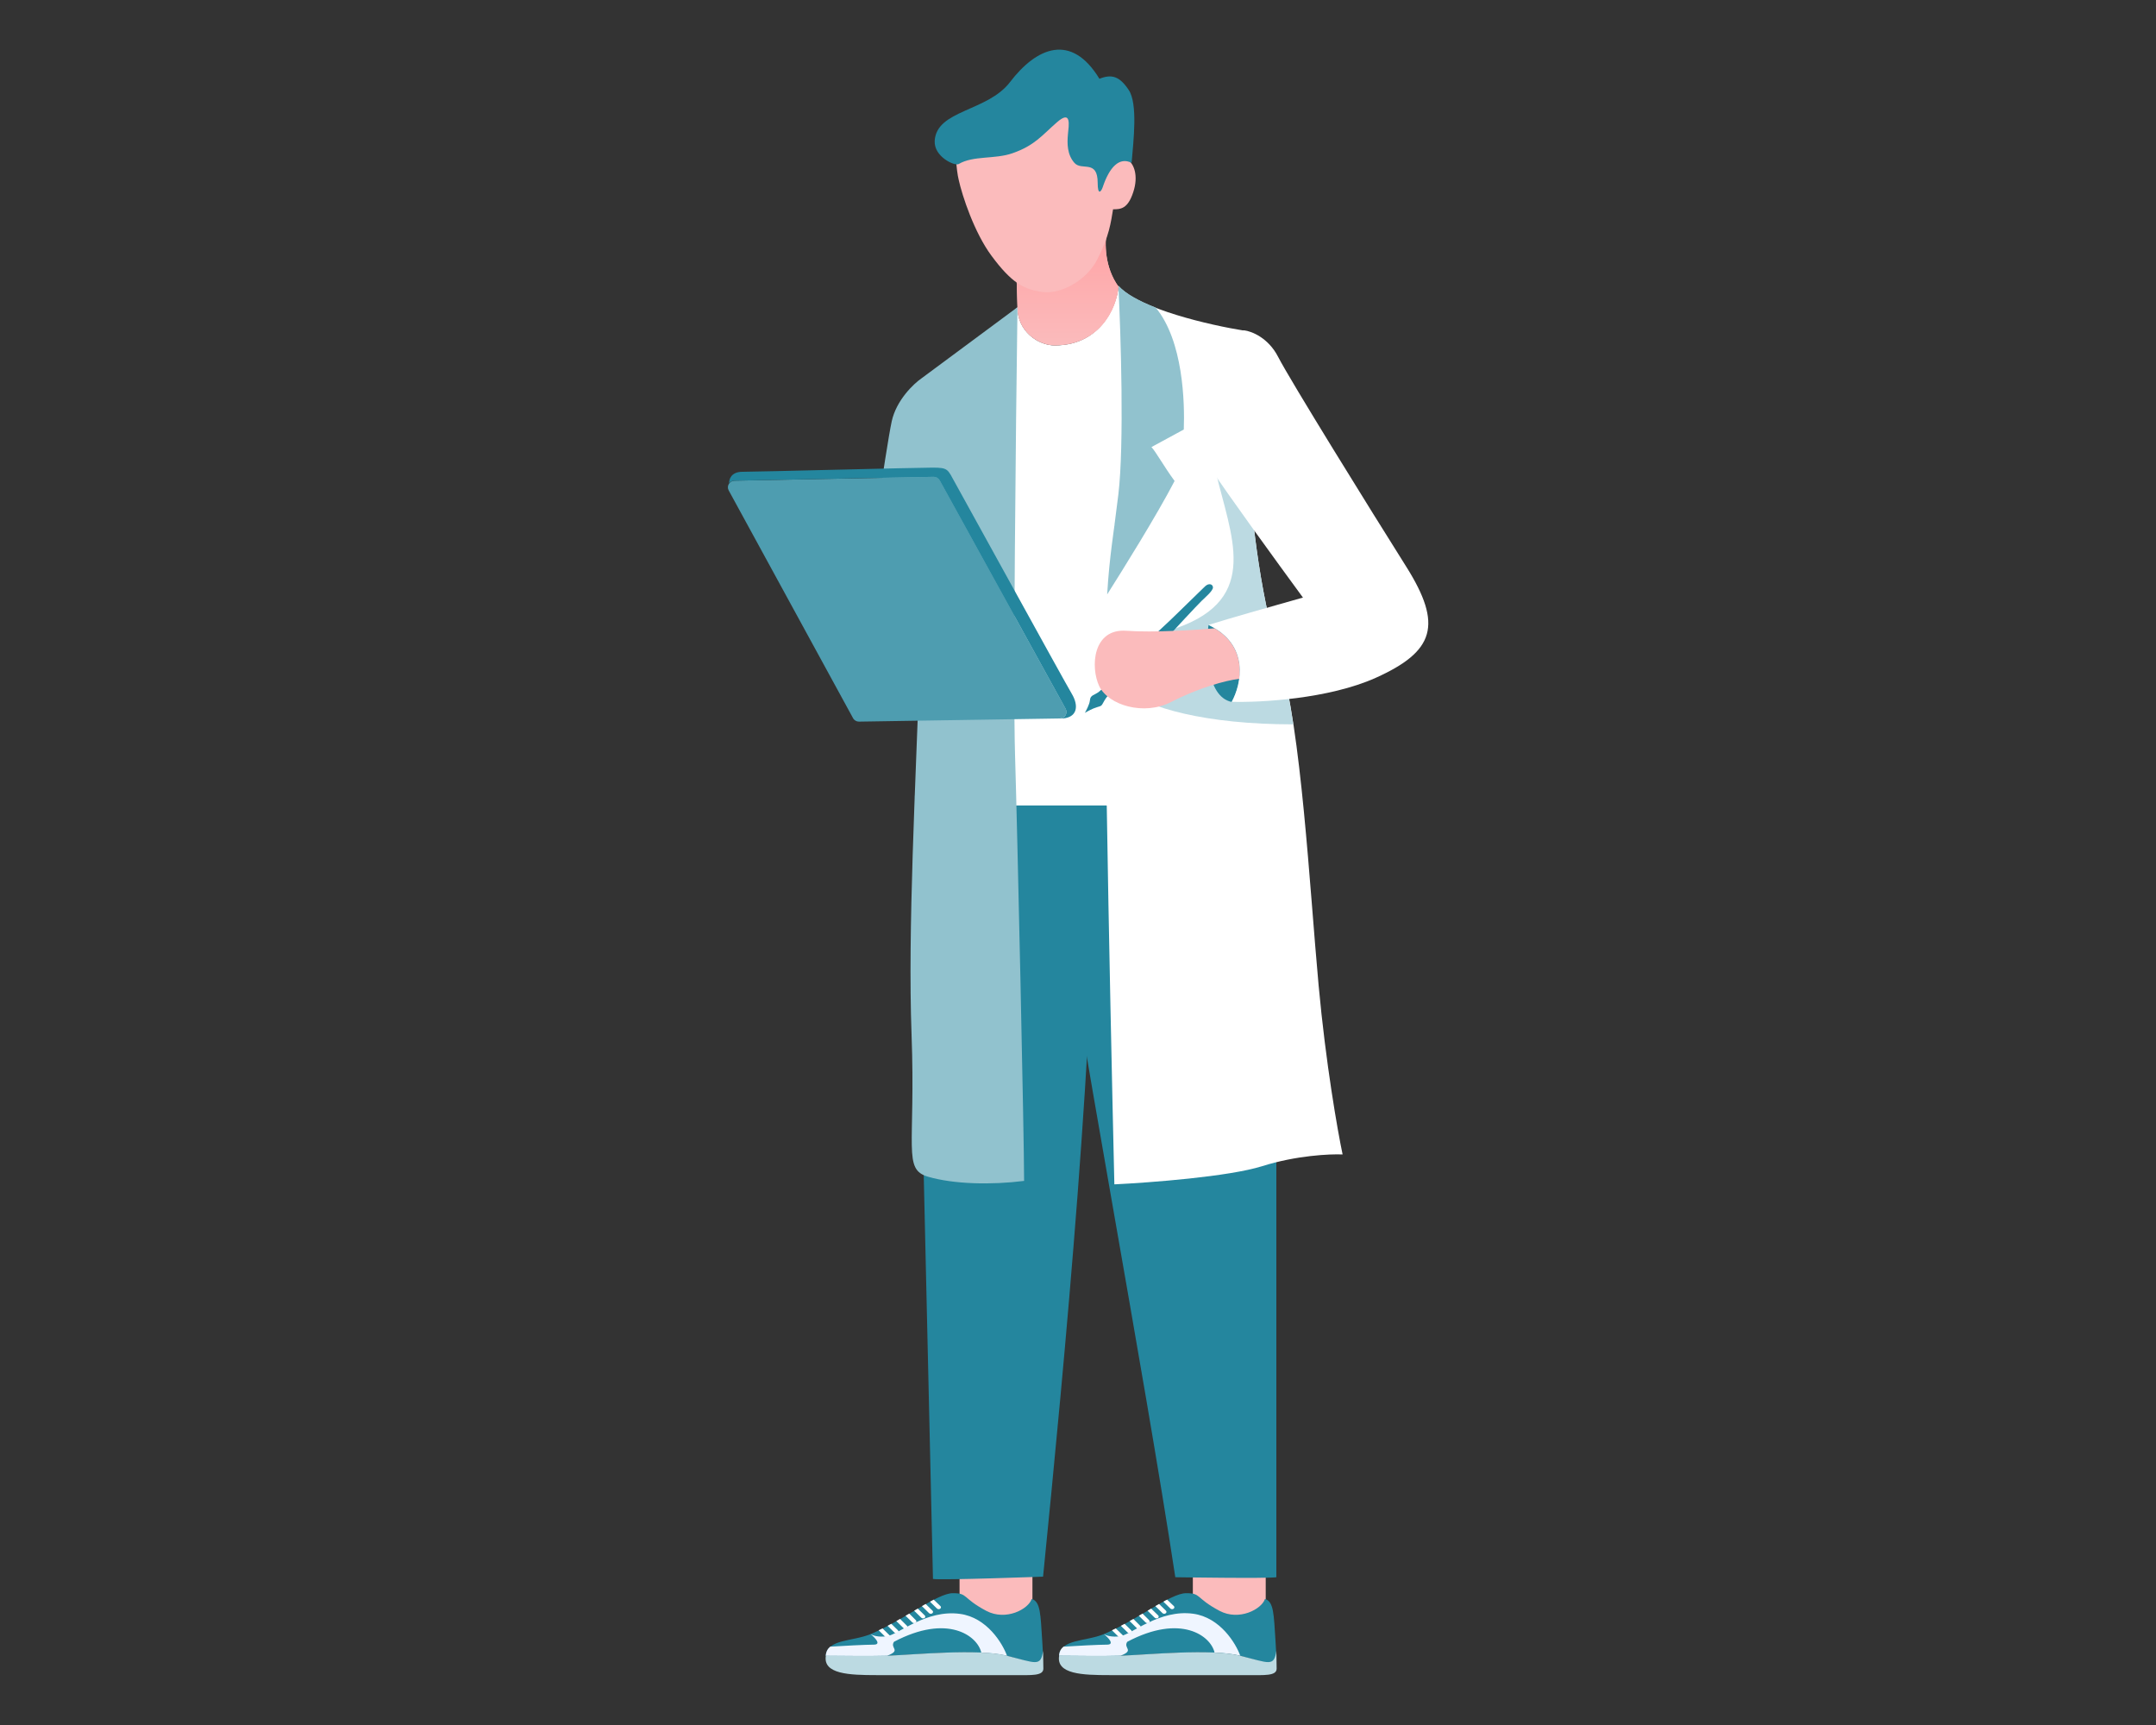 <?xml version="1.0" encoding="utf-8"?>
<!-- Generator: Adobe Illustrator 26.0.2, SVG Export Plug-In . SVG Version: 6.00 Build 0)  -->
<svg version="1.1" id="Laag_1" xmlns="http://www.w3.org/2000/svg" xmlns:xlink="http://www.w3.org/1999/xlink" x="0px" y="0px"
	 viewBox="0 0 1500 1200" style="enable-background:new 0 0 1500 1200;" xml:space="preserve">
<rect x="0" y="0" width="1500" height="1200" fill="#333333" stroke="none"/>
<style type="text/css">
	.st0{fill:#FBBBBC;}
	.st1{fill:#24869E;}
	.st2{fill:#FFFFFF;}
	.st3{fill:#BCDAE2;}
	.st4{fill:#EFF5FF;}
	.st5{fill:#91C2CE;}
	.st6{fill:url(#SVGID_1_);}
	.st7{fill:#4E9DB0;}
</style>
<g>
	<path class="st0" d="M667.6,1057.5h50.7v87.5h-50.7V1057.5z"/>
	<path class="st1" d="M725.1,1141.3c-1.2-18.1-1.1-27.1-7.3-29c-2.3,7.1-17.9,15.5-31.6,8.3c-17.1-9.1-12.5-12.3-23.3-12.3
		c-10.8,0-34.1,18.8-57.3,28.5c-12.1,5.1-30.5,3.4-31.1,15.1c10.9,0,28,0.4,42.8,0c18.9-0.7,63-5.1,83.2,0
		C725.4,1158.1,726.7,1163.9,725.1,1141.3z"/>
	<path class="st2" d="M614,1132.8c-0.9,0.4-1.8,0.9-2.7,1.3l5.6,5.5c0.6,0.5,1.5,0.6,2.2,0.2c0.7-0.5,0.7-1.3,0.2-1.8L614,1132.8z"
		/>
	<path class="st2" d="M620.1,1129.6c-0.9,0.5-1.8,0.9-2.6,1.4l4.9,4.8c0.6,0.5,1.5,0.6,2.2,0.2c0.7-0.5,0.7-1.3,0.2-1.8
		L620.1,1129.6z"/>
	<path class="st2" d="M626.2,1126.2c-0.9,0.5-1.7,1-2.6,1.5l5,4.9c0.6,0.5,1.5,0.6,2.2,0.2c0.7-0.5,0.7-1.3,0.2-1.8L626.2,1126.2z"
		/>
	<path class="st2" d="M632.6,1122.5c-0.8,0.5-1.7,1-2.6,1.5l4.8,4.7c0.6,0.5,1.5,0.6,2.2,0.2c0.7-0.5,0.7-1.3,0.2-1.8L632.6,1122.5z
		"/>
	<path class="st2" d="M638.5,1119c-0.8,0.5-1.7,1-2.5,1.5l5,4.9c0.6,0.5,1.5,0.6,2.2,0.2c0.7-0.5,0.7-1.3,0.2-1.8L638.5,1119z"/>
	<path class="st2" d="M644,1115.8c-0.8,0.5-1.7,1-2.6,1.5l5,4.9c0.6,0.5,1.5,0.6,2.2,0.1c0.7-0.5,0.7-1.3,0.2-1.8L644,1115.8z"/>
	<path class="st2" d="M649.6,1112.8c-0.9,0.5-1.7,0.9-2.6,1.4l4.9,4.8c0.6,0.5,1.5,0.6,2.2,0.1c0.7-0.5,0.7-1.3,0.2-1.8
		L649.6,1112.8z"/>
	<path class="st3" d="M617.3,1151.8c18.9-0.7,63-5.1,83.2,0c20.1,5,23.6,8,25.2-3.4c0,2.8,0.2,8.3,0.2,12.4c0,5.2-8.8,4.5-19.9,4.5
		h-96.4c-18.7,0-37.3-0.7-35-13.6C585.4,1151.8,602.5,1152.3,617.3,1151.8z"/>
	<path class="st4" d="M574.5,1151.8c10.9,0,28,0.4,42.8,0c10.1-3.9,1.6-5.2,4.7-9.7c37.3-19.7,58.1-4.1,60.7,7.5
		c6.9,0.3,13.1,1,17.9,2.2c-3.1-8.6-14-26.6-32.7-29.1c-23.3-3.2-42.8,14.2-50.6,15.5c-6.2,1-10.4-0.6-11.7-1.5
		c3.1,2.5,7.9,7.4,2.3,7.4c-5.6,0-22.6,0.9-30.3,1.4C575.8,1147,574.7,1149,574.5,1151.8z"/>
	<path class="st1" d="M649.1,1098.4c5.9,1,76.6-1.6,76.6-1.6c15-150.3,36.8-377.8,36.8-543.4H636.5
		C638.8,645.6,649.1,1098.4,649.1,1098.4z"/>
	<path class="st0" d="M829.9,1057.5h50.7v87.5h-50.7V1057.5z"/>
	<path class="st1" d="M887.4,1141.3c-1.2-18.1-1.1-27.1-7.3-29c-2.3,7.1-17.9,15.5-31.6,8.3c-17.1-9.1-12.5-12.3-23.3-12.3
		s-34.1,18.8-57.3,28.5c-12.1,5.1-30.5,3.4-31.1,15.1c10.9,0,28,0.4,42.8,0c18.9-0.7,63-5.1,83.2,0
		C887.7,1158.1,889,1163.9,887.4,1141.3z"/>
	<path class="st2" d="M776.3,1132.8c-0.9,0.4-1.8,0.9-2.7,1.3l5.6,5.5c0.6,0.5,1.5,0.6,2.2,0.2c0.7-0.5,0.7-1.3,0.2-1.8
		L776.3,1132.8z"/>
	<path class="st2" d="M782.4,1129.6c-0.9,0.5-1.8,1-2.6,1.4l4.9,4.8c0.6,0.5,1.5,0.6,2.2,0.2c0.7-0.5,0.7-1.3,0.2-1.8L782.4,1129.6z
		"/>
	<path class="st2" d="M788.5,1126.2c-0.9,0.5-1.7,1-2.6,1.5l5,4.9c0.6,0.5,1.5,0.6,2.2,0.2c0.7-0.5,0.7-1.3,0.2-1.8L788.5,1126.2z"
		/>
	<path class="st2" d="M794.9,1122.5c-0.8,0.5-1.7,1-2.6,1.5l4.8,4.7c0.6,0.5,1.5,0.6,2.2,0.2c0.7-0.5,0.7-1.3,0.2-1.8L794.9,1122.5z
		"/>
	<path class="st2" d="M800.9,1119c-0.8,0.5-1.7,1-2.5,1.5l5,4.9c0.6,0.5,1.5,0.6,2.2,0.2c0.7-0.5,0.7-1.3,0.2-1.8L800.9,1119z"/>
	<path class="st2" d="M806.4,1115.8c-0.8,0.5-1.7,1-2.6,1.5l5,4.9c0.6,0.5,1.5,0.6,2.2,0.1c0.7-0.5,0.7-1.3,0.2-1.8L806.4,1115.8z"
		/>
	<path class="st2" d="M812,1112.8c-0.9,0.4-1.7,0.9-2.6,1.4l4.9,4.8c0.6,0.5,1.5,0.6,2.2,0.1c0.7-0.5,0.7-1.3,0.2-1.8L812,1112.8z"
		/>
	<path class="st4" d="M736.8,1151.8c10.9,0,28,0.4,42.8,0c10.1-3.9,1.6-5.2,4.7-9.7c37.3-19.7,58.1-4.1,60.7,7.5
		c6.9,0.3,13.1,1,17.9,2.2c-3.1-8.6-14-26.6-32.7-29.2c-23.3-3.2-42.8,14.2-50.6,15.6c-6.2,1-10.4-0.6-11.7-1.5
		c3.1,2.4,7.9,7.4,2.3,7.4c-5.6,0-22.6,0.9-30.3,1.4C738.1,1147,737,1149,736.8,1151.8z"/>
	<path class="st3" d="M779.6,1151.8c18.9-0.7,63-5.1,83.2,0c20.1,5,23.6,8,25.2-3.4c0,2.8,0.2,8.3,0.2,12.4c0,5.2-8.8,4.5-19.9,4.5
		h-96.4c-18.7,0-37.3-0.6-35-13.6C747.7,1151.8,764.8,1152.3,779.6,1151.8z"/>
	<path class="st1" d="M888,1097.2c-5.9,1-70.3,0-70.3,0c-22.4-147.3-66.1-375.8-90.9-541.6H888C888,664.4,888,1097.2,888,1097.2z"/>
	<path class="st2" d="M768.9,466.8c0,2.5,0,5,0,7.7v6c0-2.1,0-4.2,0-6C768.9,471.8,768.9,469.2,768.9,466.8z"/>
	<path class="st2" d="M769.1,447.5c0,1.5,0,3-0.1,4.6C769,450.6,769,449,769.1,447.5z"/>
	<path class="st2" d="M775.2,366c-0.1,0.9-0.2,1.7-0.4,2.6c0.2-1.3,0.3-2.6,0.5-3.9C775.3,365.2,775.3,365.6,775.2,366z"/>
	<path class="st2" d="M934.1,803.1c-8.8-0.4-32.3,0.7-55.8,8.1c-23.5,7.4-78.5,11.5-103,12.7c-1.5-63.7-4-179.1-5.3-263.6l-1,0
		h-61.8l-38,6.6l11.8-328.7l26.9-24.4c0,16.7,14.4,26.5,25.9,26.5c35.5,0,44.3-33.4,44.3-41.4c14.3,16.1,64.3,27.4,87.5,31.1
		c0,16.1,0.5,55.8,2.3,85.8c2.3,37.4,7.5,93.8,22.5,142.8c15,48.9,20.7,158.3,27,226.8C922.4,739.9,930.6,786.6,934.1,803.1z"/>
	<path class="st2" d="M807.4,561.2l-37.6-1c-0.3-17.8-0.5-34.3-0.7-48.6L807.4,561.2z"/>
	<path class="st5" d="M778.1,343.8c4.1-34.5,1.7-111.1,0-145.1c5.1,5.7,14.6,10.8,25.9,15.2c19.3,23.2,20.3,66.5,19.6,84.9
		L801.1,311c3.1,3.3,8.7,13.5,16.1,23.6c-12.4,23.9-36.5,62.5-46.9,78.9C771.9,386.4,774.8,371.5,778.1,343.8z"/>
	<path class="st3" d="M867.9,315.6c2.3,37.4,7.5,93.8,22.4,142.8c3.7,12,6.8,27.7,9.5,45.5c-121.7,0-163.2-45.5-93.5-63.3
		s53-59.9,41.4-104.8c-9.2-35.9,8.1-85.6,17.8-105.9C865.6,245.9,866,285.6,867.9,315.6z"/>
	<path class="st5" d="M641.1,395.6c0,19.4-0.1,42.2-0.4,66.8c-0.3,0.3-0.6,0.6-0.9,0.9C640.5,438.7,641.1,415.7,641.1,395.6z"/>
	<path class="st5" d="M712.5,821.5c-23,2.9-48.9,2.3-66.8-2.9c-17.8-5.2-8.6-20.1-11.5-99c-2.7-73.2,2.9-173.8,5.6-256.4
		c0.3-0.3,0.6-0.6,0.9-0.9c0.3-24.6,0.4-47.3,0.4-66.8c0,20.2-0.5,43.1-1.3,67.6c-17.7,15.4-45.8,4.4-41.8-22.7
		c4-27.6,18.4-128.9,22.4-147.3c3.2-14.7,15.2-26.1,20.7-29.9v0l66.8-49.5c-1.2,85.2-3.1,266.7-1.7,311.4
		C707.9,580.9,712.5,791,712.5,821.5z"/>
	<path class="st5" d="M641.1,395.6c0,19.4-0.1,42.2-0.4,66.8c-0.3,0.3-0.6,0.6-0.9,0.9C640.5,438.7,641.1,415.7,641.1,395.6z"/>
	<path class="st2" d="M768.9,466.8c0,2.5,0,5,0,7.7v6c0-2.1,0-4.2,0-6C768.9,471.8,768.9,469.2,768.9,466.8z"/>
	<path class="st2" d="M769.1,447.5c0,1.5,0,3-0.1,4.6C769,450.6,769,449,769.1,447.5z"/>
	<path class="st2" d="M775.2,366c-0.1,0.9-0.2,1.7-0.4,2.6c0.2-1.3,0.3-2.6,0.5-3.9C775.3,365.2,775.3,365.6,775.2,366z"/>
	<path class="st2" d="M807.4,561.2l-37.6-1c-0.3-17.8-0.5-34.3-0.7-48.6L807.4,561.2z"/>
	<path class="st0" d="M707.9,213.7c0,16.7,14.4,26.5,25.9,26.5c30.6,0,43.2-24.8,44.3-40.9c-9.6-13.4-9.6-29.9-8.1-38.6l-62.7,34
		L707.9,213.7z"/>
	
		<linearGradient id="SVGID_1_" gradientUnits="userSpaceOnUse" x1="758.262" y1="1040.396" x2="758.262" y2="960.962" gradientTransform="matrix(-1 0 0 -1 1500.941 1201.13)">
		<stop  offset="0" style="stop-color:#FFA3A5"/>
		<stop  offset="1" style="stop-color:#FBBBBC"/>
	</linearGradient>
	<path class="st6" d="M707.9,213.7c0,16.7,14.4,26.5,25.9,26.5c30.6,0,43.2-24.8,44.3-40.9c-9.6-13.4-9.6-29.9-8.1-38.6l-62.7,34
		L707.9,213.7z"/>
	<path class="st0" d="M665.3,111.9c0,3.1,0.9,10.1,1.7,13.2c2.4,11,10.9,36.8,22.8,52.8c14.1,19.1,22.4,22.9,33.2,24.9
		c3.6,0.7,7.1,0.7,10.7,0c10.7-2.1,23.3-9.9,29.7-22.3c8.4-16.2,9.5-26,11-34.9c5.2,0,10.2-0.2,14-11.8c3.9-11.6,0.4-19.9-3.5-22.4
		c-9.7-6.5-18.9-4-19.6,1.2c-4.6-2.9-10.4-4-16.1-0.6c-7-7.9,2.6-44.9-14.3-27.1C724.7,81.9,687.1,91.7,665.3,111.9z"/>
	<path class="st1" d="M667,114.1c10.1-6,25.2-3.2,37.4-7.5c15.5-5.4,20.6-12.5,30.9-21.5c10.3-9,8.3,1.9,7.7,8.3
		c-0.6,6.4-0.6,14.1,4.5,19.9c5.1,5.8,16.2-2.7,16.2,14c0,8.6,2.3,6.4,3.5,2.9c4.6-13.8,11.5-21.3,20.1-16.9
		c1.3-15.4,4.4-41.1-2-50.7c-6.4-9.6-11.8-11.2-20.4-7.8c-19.6-32.2-43.7-21.9-62.2,2.3c-15.7,20.6-51.2,19.3-52.4,40.9
		C649.7,109.1,664.3,115.7,667,114.1z"/>
	<path class="st7" d="M507,341.2c-1.7-3,0.5-6.7,4-6.8l138.7-2.7c1.7,0,3.3,0.9,4.1,2.4l87.6,158.9c1.7,3-0.5,6.8-4,6.8L597.6,502
		c-1.7,0-3.3-0.9-4.1-2.4L507,341.2z"/>
	<path class="st1" d="M649.6,331.7l-138.7,2.7c-1.5,0-2.8,0.7-3.6,1.8c-0.2-2.7,1.4-8,9.2-8c9.8,0,121.5-2.9,132.4-2.9
		c10.9,0,10.4,1.2,15.5,10.4c5.2,9.2,76,138.1,81.2,146.8c5.2,8.6,4.2,17.4-8.2,17.4c3.5-0.1,5.6-3.8,4-6.8l-87.6-158.9
		C652.9,332.6,651.3,331.7,649.6,331.7z"/>
	<path class="st1" d="M856.9,488.3c6.7-12.1,12.9-39.7-16.1-53.5C838.7,451,839,484.6,856.9,488.3z"/>
	<path class="st1" d="M838.5,407.8c-2.6,2.4-3.4,3.4-18.5,18c-15.3,15.2-36.2,32.3-47.9,47.4c-2.7,3.4-6.4,7.8-9.7,9.4
		c-3.4,1.6-3.9,2.4-4.2,5.1c-0.2,2.1-2.4,6.4-3.4,8.2c1.5-0.9,5.2-3,8.3-3.9c3.8-1.1,3.1-0.9,5.3-4.7c2.3-3.8,4-5.1,10.4-10.1
		c6.4-4.9,24.3-23.6,30.9-31c6.6-7.4,23.5-25.5,26.3-28.2s8-7.1,7.9-9.4C843.8,406.4,841.1,405.4,838.5,407.8z"/>
	<path class="st0" d="M783.8,438.8c18.9,1.4,48.7-0.6,61.3-1.7c15.6,9.3,18.6,23.3,17.1,35.1c-9.7,1.2-28.3,6.3-47.3,16.1
		s-43.7,2.3-50.1-10.9C758.5,464.1,760.2,437,783.8,438.8z"/>
	<path class="st2" d="M889.2,248.2c-6.9-13.4-18.6-17.8-23.6-18.4c-29.9,6.9-33.4,80-22.4,97.3c8.8,13.8,45.9,64.9,63.3,88.6
		c-16.5,4.6-52.7,14.9-65.6,19c29,13.8,22.8,41.4,16.1,53.5c19.8,0.6,67.5-2,100.2-16.7c40.9-18.4,46.6-36.8,21.3-77.1
		C953.1,354.1,897.8,264.9,889.2,248.2z"/>
</g>
</svg>
